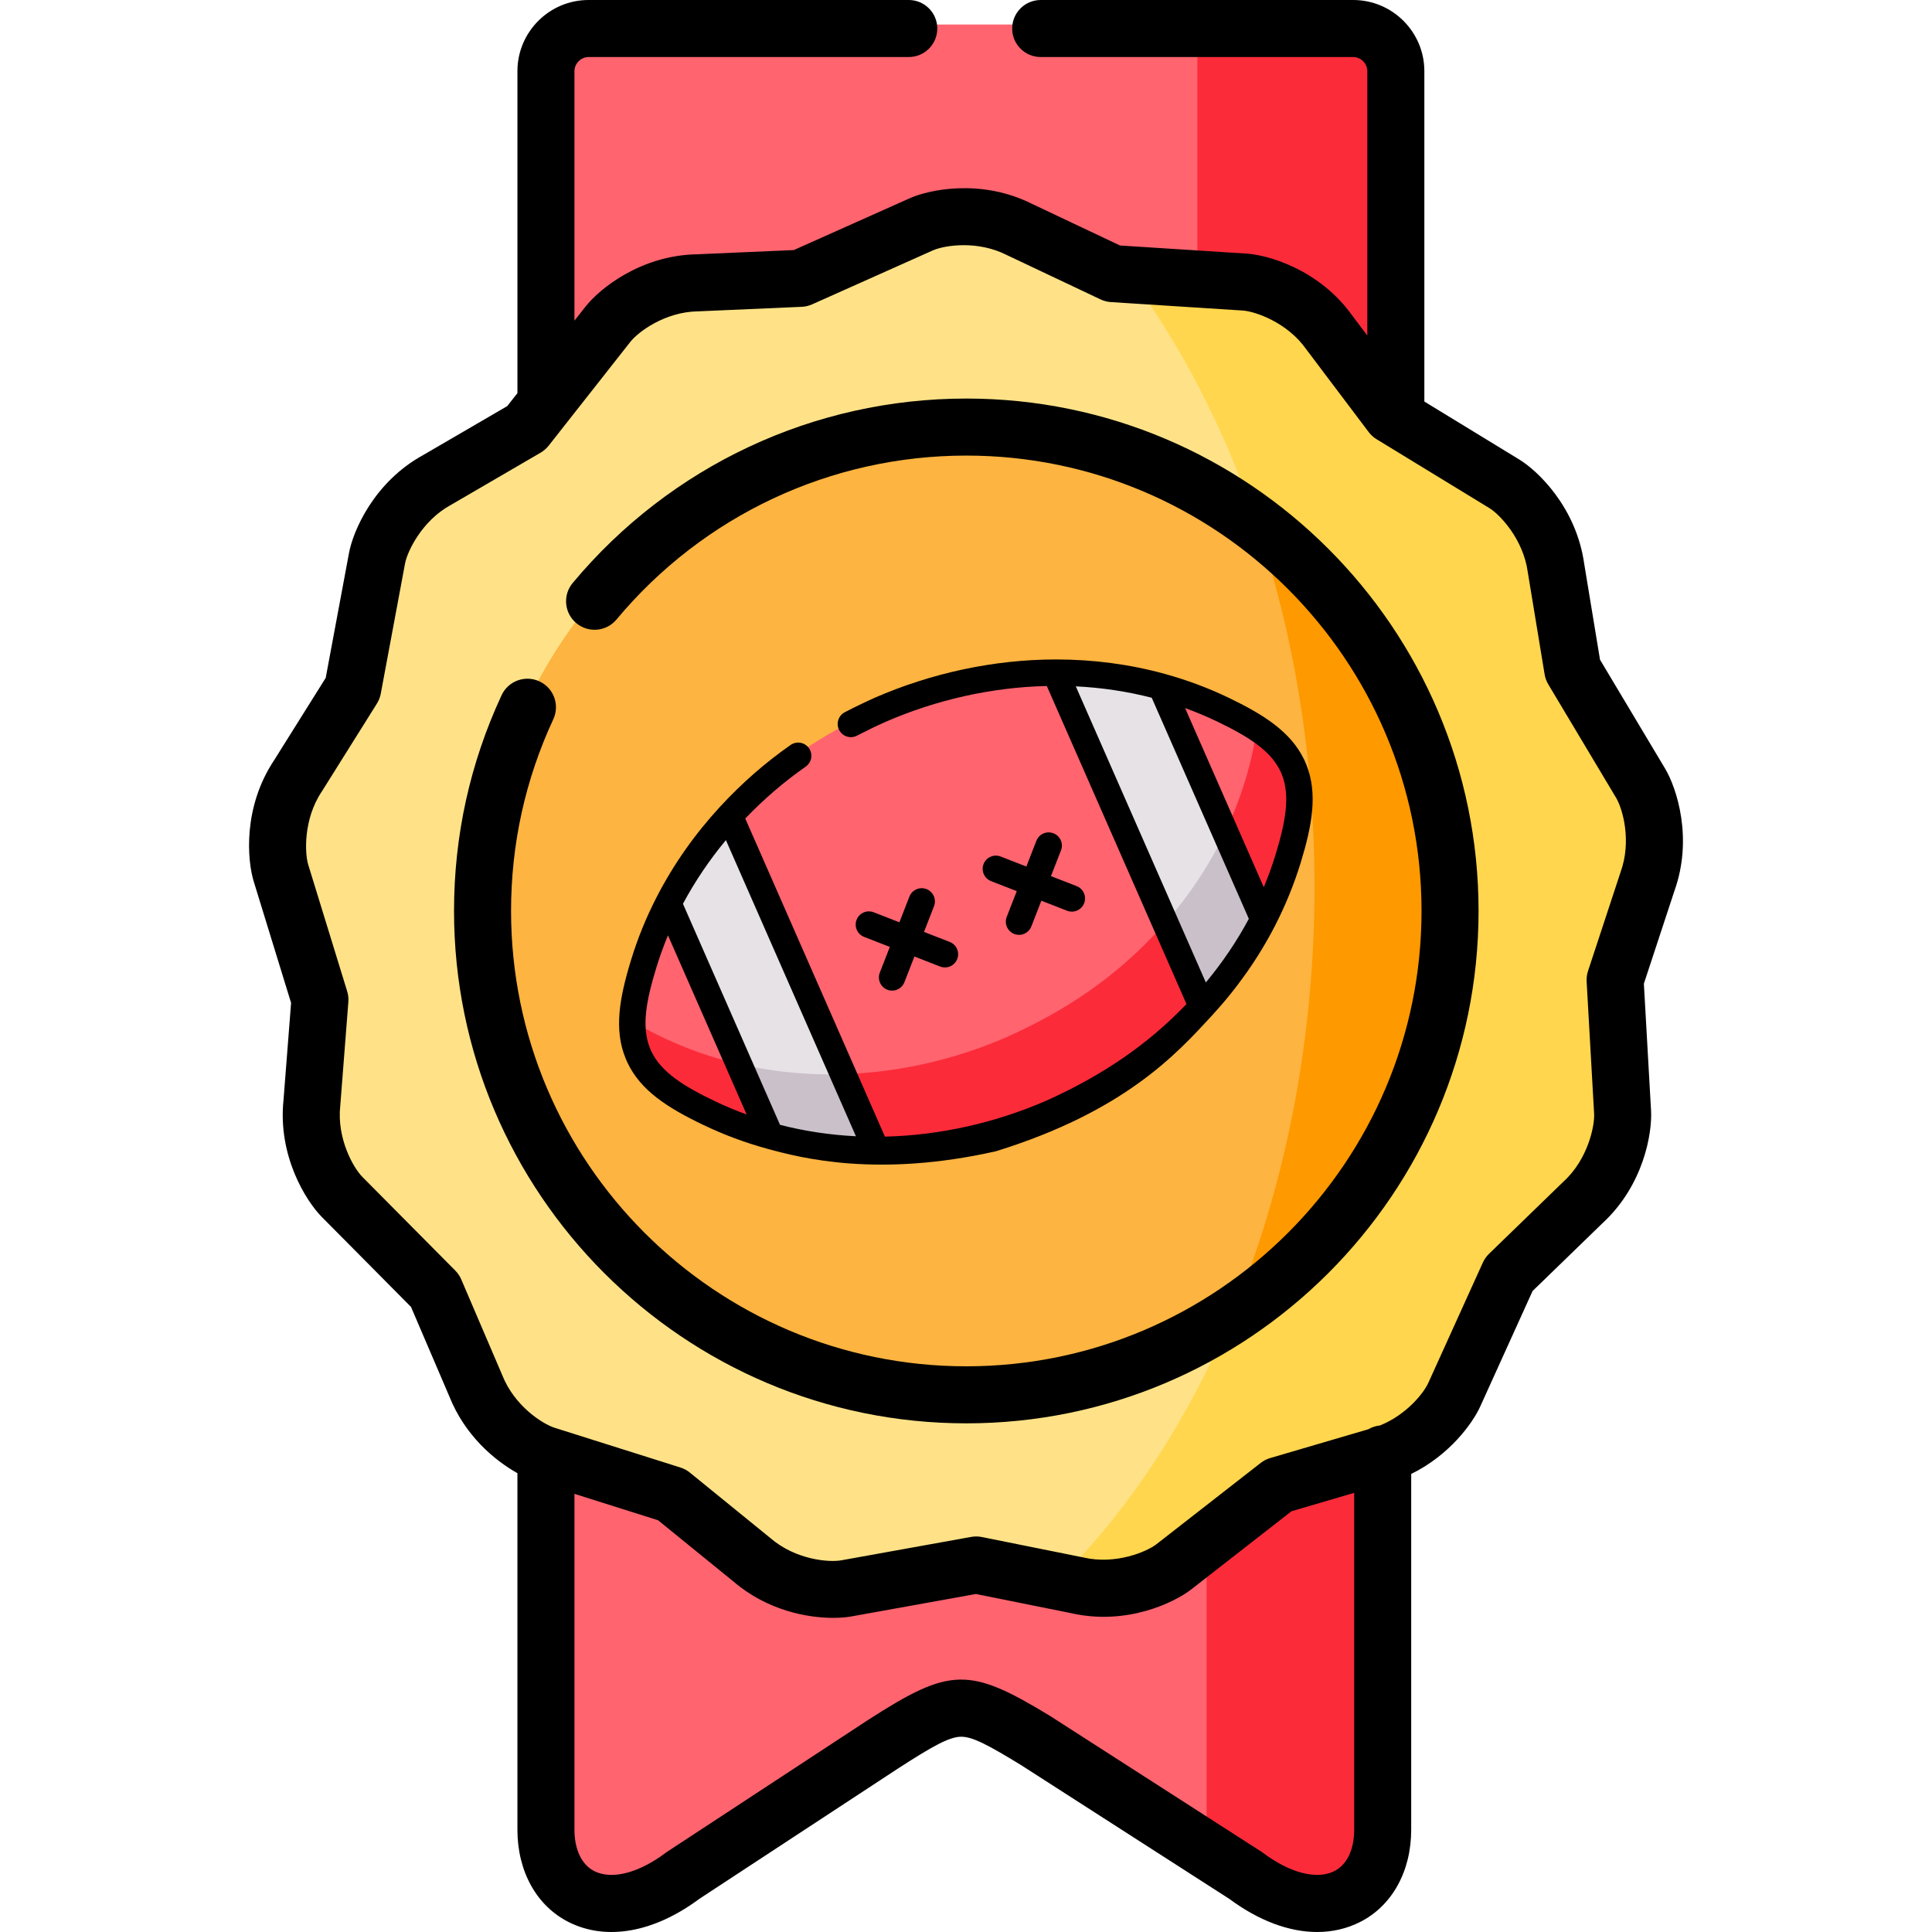 <?xml version="1.0" encoding="UTF-8" standalone="no"?>
<svg
   id="Layer_1"
   enable-background="new 0 0 512 512"
   height="512"
   viewBox="0 0 512 512"
   width="512"
   version="1.1"
   sodipodi:docname="sports-level-2.svg"
   inkscape:version="1.1.1 (c3084ef, 2021-09-22)"
   xmlns:inkscape="http://www.inkscape.org/namespaces/inkscape"
   xmlns:sodipodi="http://sodipodi.sourceforge.net/DTD/sodipodi-0.dtd"
   xmlns="http://www.w3.org/2000/svg"
   xmlns:svg="http://www.w3.org/2000/svg">
  <defs
     id="defs855" />
  <sodipodi:namedview
     id="namedview853"
     pagecolor="#ffffff"
     bordercolor="#666666"
     borderopacity="1.0"
     inkscape:pageshadow="2"
     inkscape:pageopacity="0.0"
     inkscape:pagecheckerboard="0"
     showgrid="false"
     inkscape:zoom="1.1685791"
     inkscape:cx="268.27452"
     inkscape:cy="307.63857"
     inkscape:window-width="1312"
     inkscape:window-height="969"
     inkscape:window-x="0"
     inkscape:window-y="38"
     inkscape:window-maximized="0"
     inkscape:current-layer="Layer_1" />
  <g
     clip-rule="evenodd"
     fill-rule="evenodd"
     id="g844">
    <path
       d="m144.206 17.856v87.034h1.024l110.855 35.491 114.327-37.683v-84.842c0-6.261-5.122-11.356-11.353-11.356h-203.5c-6.231 0-11.353 5.095-11.353 11.356z"
       fill="#ff646f"
       id="path824" />
    <path
       d="m317.318 6.5v113.702l7.597-2.505 38.811-12.808 1.736-.569 4.951-1.622v-84.842c0-6.261-5.122-11.356-11.353-11.356z"
       fill="#fc2b3a"
       id="path826" />
    <path
       d="m144.206 437.659v48.213c0 18.528 17.129 26.725 36.506 12.181l53.407-35.036c19.462-12.523 21.454-12.409 40.376-.882l55.911 35.918c19.377 14.544 36.506 6.347 36.506-12.181v-99.757c-.484.142-.996.285-1.508.427l-109.319-39.362-111.88 38.963v51.516z"
       fill="#ff646f"
       id="path828" />
    <path
       d="m89.917 317.439 24.783 24.989c6.203 14.544 12.52 38.337 29.506 43.716l33.518 10.588 21.283 17.304c8.792 7.571 20.202 8.51 25.125 7.628l34.6-6.233 26.86 5.408c11.296 2.618 21.852-1.878 25.779-4.952l27.742-21.631 26.291-7.713c9.703-2.533 16.418-9.534 19.405-14.316.484-.768.854-1.452 1.138-2.078l14.54-32.076 19.69-19.097c8.565-7.827 10.869-19.097 10.585-24.078l-1.992-35.178 8.593-26.099c3.955-10.901.768-21.944-1.793-26.241l-18.068-30.226-4.467-27.095c-1.593-11.527-9.504-19.809-13.772-22.399l-46.55-40.273c-6.715-9.449-17.584-13.092-22.564-13.405l-35.083-2.248-24.783-11.726c-10.357-5.237-21.653-3.415-26.234-1.366l-32.096 14.344-27.372 1.195c-11.581.171-20.743 7.058-23.844 10.986l-21.767 27.664-23.702 13.804c-10.186 5.55-15.109 15.938-16.019 20.862l-6.459 34.637-14.568 23.253c-6.459 9.648-6.004 21.147-4.524 25.928l10.329 33.67-2.106 27.38c-1.251 11.555 4.496 21.516 7.996 25.074z"
       fill="#ffe287"
       id="path830" />
    <path
       d="m332.712 137.877c31.612 23.48 52.127 61.078 52.127 103.485 0 42.606-20.686 80.374-52.554 103.798-2.02 1.508-4.097 2.932-6.203 4.298-11.751 27.835-27.657 51.799-46.522 70.185l6.032 1.195c11.296 2.618 21.852-1.878 25.779-4.952l27.742-21.631 26.291-7.713c9.703-2.533 16.418-9.534 19.405-14.316.484-.768.854-1.452 1.138-2.078l14.54-32.076 19.69-19.097c8.565-7.827 10.869-19.097 10.585-24.078l-1.992-35.178 8.593-26.099c3.955-10.901.768-21.944-1.793-26.241l-18.068-30.226-4.467-27.095c-1.593-11.527-9.504-19.809-13.772-22.399l-46.55-40.273c-6.715-9.449-17.584-13.092-22.564-13.405l-31.612-2.021c14.058 18.728 25.695 41.07 34.175 65.917z"
       fill="#ffd64d"
       id="path832" />
    <path
       d="m127.333 241.362c0 71.125 57.647 128.787 128.753 128.787s128.753-57.662 128.753-128.787-57.647-128.787-128.753-128.787-128.753 57.662-128.753 128.787z"
       fill="#fdb440"
       id="path834" />
    <path
       d="m332.712 137.877c10.044 29.372 15.649 62.302 15.649 97.081 0 39.675-7.313 76.931-20.145 109.263-.683 1.765-1.394 3.501-2.134 5.237 2.106-1.366 4.183-2.789 6.203-4.298 31.868-23.424 52.554-61.192 52.554-103.798 0-42.407-20.516-80.005-52.127-103.485z"
       fill="#fe9900"
       id="path836" />
    <path
       d="m319.765 409.368v81.854l10.642 6.831c19.377 14.544 36.506 6.347 36.506-12.181v-99.757c-.484.142-.996.285-1.508.427l-26.291 7.713z"
       fill="#fc2b3a"
       id="path842" />
  </g>
  <path
     d="m256.077 105.62c-40.385 0-78.405 17.817-104.311 48.881-2.673 3.205-2.241 7.97.964 10.643 3.204 2.672 7.969 2.242 10.643-.964 23.026-27.611 56.815-43.447 92.704-43.447 66.523 0 120.643 54.135 120.643 120.677s-54.12 120.677-120.643 120.677c-66.522 0-120.642-54.135-120.642-120.677 0-17.716 3.767-34.808 11.195-50.802 1.758-3.786.115-8.279-3.67-10.037-3.785-1.759-8.279-.115-10.037 3.67-8.362 18.004-12.602 37.238-12.602 57.169 0 74.876 60.899 135.791 135.755 135.791s135.756-60.916 135.756-135.791-60.9-135.79-135.755-135.79z"
     id="path846" />
  <path
     d="m441.277 203.697-17.254-28.864-4.199-25.471c-2.091-14.832-12.2-24.553-17.246-27.615l-25.109-15.331v-87.552c0-10.402-8.461-18.864-18.861-18.864h-82.812c-4.173 0-7.557 3.383-7.557 7.557s3.383 7.557 7.557 7.557h82.812c2.032 0 3.748 1.717 3.748 3.75v70.056l-3.969-5.262c-8.671-12.159-22.156-16.079-28.08-16.451l-33.49-2.146-23.287-11.018c-13.34-6.7-27.1-3.894-32.52-1.468l-30.644 13.695-25.712 1.123c-14.87.264-25.759 9.14-29.454 13.82l-2.965 3.769v-66.118c0-2.033 1.716-3.75 3.747-3.75h84.852c4.173 0 7.557-3.383 7.557-7.557s-3.383-7.557-7.556-7.557h-84.852c-10.4 0-18.86 8.462-18.86 18.864v85.325l-2.704 3.437-22.267 12.968c-13.081 7.176-18.583 20.123-19.664 25.969l-6.168 33.078-13.687 21.846c-8.271 12.439-7.138 26.463-5.381 32.142l9.89 32.15-2.006 25.721c-1.555 14.783 5.919 26.71 10.121 30.982l23.662 23.859 10.158 23.717c4.133 10.386 11.983 16.951 18.044 20.347v94.465c0 11.088 5.102 20.258 13.648 24.529 9.988 4.992 22.587 2.728 34.595-6.208l52.929-34.722c8.761-5.637 13.201-8.162 16.351-8.219 3.041-.041 7.122 2.136 15.754 7.392l55.371 35.571c7.811 5.804 15.867 8.786 23.294 8.786 3.984 0 7.787-.859 11.272-2.6 8.546-4.271 13.648-13.44 13.648-24.529v-94.26c10.115-4.95 16.233-13.361 18.28-17.846l13.885-30.632 18.5-17.944c10.973-10.091 13.237-23.964 12.898-29.9l-1.902-33.597 8.074-24.526c5.03-13.994.612-27.344-2.441-32.468zm-87.697 292.184c-4.662 2.329-11.753.49-18.965-4.924-.147-.11-.298-.215-.452-.314l-55.671-35.764c-.051-.033-.102-.064-.153-.096-21.525-13.112-26.482-13.011-48.278 1.014l-53.178 34.885c-.133.087-.264.179-.391.275-7.213 5.414-14.302 7.254-18.965 4.924-3.362-1.681-5.291-5.693-5.291-11.01v-88.988l22.168 7.002 19.998 16.259c8.89 7.609 19.442 9.607 26.399 9.607 1.906 0 3.542-.15 4.8-.375l33.033-5.951 25.229 5.079c14.56 3.328 27.239-2.704 31.909-6.359l26.487-20.652 16.613-4.874v89.252c-.001 5.316-1.93 9.329-5.292 11.01zm75.892-264.756c-.026.071-.051.143-.074.214l-8.556 25.987c-.296.899-.421 1.845-.367 2.79l1.983 35.03c.18 3.148-1.608 12.04-8.092 17.966-.055.05-.11.102-.164.154l-19.605 19.016c-.68.66-1.23 1.441-1.622 2.305l-14.47 31.922c-1.221 2.677-5.802 8.459-12.825 11.26-1.111.109-2.147.464-3.064 1.001l-25.997 7.627c-.913.268-1.768.706-2.519 1.292l-27.634 21.547c-2.469 1.932-10.757 5.502-19.304 3.52-.072-.017-.144-.032-.215-.046l-26.745-5.384c-.934-.188-1.894-.198-2.831-.029l-34.444 6.205c-3.215.578-12.038-.102-18.752-5.883-.054-.046-.108-.092-.164-.137l-21.192-17.23c-.739-.6-1.583-1.056-2.491-1.342l-33.364-10.539c-.002 0-.003-.001-.005-.002-.012-.004-.023-.009-.035-.013-3.141-1.015-10.585-5.723-13.831-13.948-.026-.067-.054-.135-.083-.201l-10.766-25.137c-.374-.875-.911-1.671-1.581-2.346l-24.655-24.86c-2.316-2.354-6.788-10.059-5.835-18.853.008-.076.015-.151.021-.227l2.125-27.262c.074-.947-.032-1.901-.311-2.809l-10.316-33.537c-.932-3.011-1.327-12.071 3.565-19.379.042-.063.084-.127.124-.192l14.505-23.153c.503-.803.851-1.694 1.025-2.627l6.434-34.5c.573-3.1 4.424-11.31 12.135-15.511.063-.034.126-.069.188-.105l23.6-13.745c.822-.479 1.547-1.109 2.136-1.857l21.665-27.535c2.034-2.575 9.091-7.936 17.923-8.066.073-.001.146-.003.219-.006l27.255-1.191c.95-.041 1.885-.262 2.753-.65l31.961-14.284c1.528-.683 4.559-1.4 8.216-1.4 3.488 0 7.545.652 11.409 2.606.059.03.118.059.178.087l24.677 11.676c.863.408 1.796.649 2.749.71l34.941 2.239c3.13.197 11.7 3.04 16.776 10.203.043.062.088.122.133.182l16.46 21.821c.573.759 1.283 1.403 2.095 1.899l29.907 18.261c2.672 1.622 8.936 8.122 10.147 16.877.009.065.019.13.029.194l4.448 26.979c.154.936.483 1.834.97 2.648l17.985 30.087c1.685 2.828 4.19 11.362 1.172 19.681z"
     id="path850" />
  <g
     id="g2699"
     transform="matrix(0.463,0,0,0.463,137.437,174.762)"
     style="stroke-width:2.159">
    <g
       clip-rule="evenodd"
       fill-rule="evenodd"
       id="g860"
       style="stroke-width:3.395">
      <path
         d="m 84.735,139.07 c 9.402,-18.3 21.34,-35.149 35.302,-50.29 C 145.053,61.686 173.175,42.902 206.681,27.846 238.592,13.957 273.153,6.557 307.514,6.5 c 20.6,-0.028 41.114,2.561 60.944,8.026 12.081,3.33 23.905,7.684 35.33,13.149 19.944,9.563 33.706,18.585 40.202,32.388 l 0.114,0.256 0.142,0.313 c 0.057,0.114 0.114,0.256 0.171,0.37 l 0.142,0.342 0.142,0.342 0.114,0.256 c 5.755,14.116 3.134,30.339 -3.334,51.485 -3.704,12.096 -8.491,23.736 -14.189,34.864 -9.402,18.272 -21.369,35.149 -35.33,50.261 -24.987,27.123 -53.138,45.878 -86.616,60.934 -31.939,13.889 -66.5,21.317 -100.862,21.374 -20.571,0.028 -41.114,-2.59 -60.944,-8.054 -12.081,-3.301 -23.876,-7.684 -35.302,-13.149 -19.973,-9.534 -33.706,-18.585 -40.202,-32.36 l -0.114,-0.256 -0.171,-0.342 -0.142,-0.342 c -0.057,-0.114 -0.114,-0.228 -0.142,-0.37 l -0.142,-0.313 -0.114,-0.285 c -5.784,-14.088 -3.163,-30.311 3.334,-51.457 3.677,-12.094 8.463,-23.763 14.19,-34.862 z m -17.522,86.321"
         fill="#ff646f"
         id="path826-3"
         style="stroke-width:5.341" />
      <path
         d="m 120.037,88.78 c -13.961,15.141 -25.899,31.99 -35.302,50.29 l 58.807,133.736 c 19.83,5.464 40.373,8.083 60.944,8.054 z"
         fill="#e6e2e6"
         id="path846-1"
         style="stroke-width:5.341" />
      <path
         d="m 307.514,6.5 84.45,192.052 c 13.961,-15.113 25.928,-31.99 35.33,-50.261 L 368.458,14.526 C 348.628,9.062 328.114,6.472 307.514,6.5 Z"
         fill="#e6e2e6"
         id="path848"
         style="stroke-width:5.341" />
      <path
         d="m 117.7,229.432 c -12.081,-3.301 -23.905,-7.684 -35.33,-13.149 -6.867,-3.273 -12.992,-6.489 -18.349,-9.876 -0.171,6.831 0.769,13.092 3.191,18.983 l 0.114,0.285 0.142,0.313 0.142,0.37 0.142,0.342 0.171,0.342 0.114,0.256 c 6.496,13.775 20.229,22.825 40.202,32.36 11.425,5.464 23.221,9.847 35.302,13.149 l -18.206,-41.41 c -2.563,-0.599 -5.099,-1.253 -7.635,-1.965 z"
         fill="#fc2b3a"
         id="path850-1"
         style="stroke-width:5.341" />
      <path
         d="m 178.645,237.486 c -17.95,0.028 -35.871,-1.964 -53.309,-6.091 l 18.206,41.41 c 19.83,5.464 40.373,8.083 60.944,8.054 l -19.118,-43.488 c -2.222,0.059 -4.472,0.115 -6.723,0.115 z"
         fill="#cac0c9"
         id="path852"
         style="stroke-width:5.341" />
      <path
         d="m 279.478,216.113 c -29.831,12.978 -61.97,20.321 -94.109,21.26 l 19.118,43.488 c 3.248,-0.028 6.468,-0.085 9.687,-0.228 21.198,-0.882 42.368,-4.525 62.853,-10.73 9.602,-2.903 19.061,-6.404 28.321,-10.417 3.96,-1.793 7.864,-3.615 11.682,-5.521 28.435,-14.088 52.91,-31.506 74.934,-55.413 l -21.284,-48.44 c -1.51,1.708 -3.02,3.415 -4.559,5.066 -25.015,27.123 -53.137,45.907 -86.643,60.935 z"
         fill="#fc2b3a"
         id="path854"
         style="stroke-width:5.341" />
      <path
         d="m 401.424,104.917 c -8.348,16.251 -18.748,31.392 -30.743,45.195 l 21.284,48.44 c 13.961,-15.113 25.928,-31.99 35.33,-50.261 l -22.281,-50.66 c -1.14,2.448 -2.337,4.867 -3.59,7.286 z"
         fill="#cac0c9"
         id="path856"
         style="stroke-width:5.341" />
      <path
         d="m 415.641,70.053 c -2.906,9.477 -6.468,18.67 -10.628,27.578 l 22.281,50.66 c 5.727,-11.128 10.485,-22.768 14.189,-34.864 6.468,-21.146 9.089,-37.397 3.334,-51.485 l -0.114,-0.256 -0.142,-0.342 -0.142,-0.342 -0.171,-0.37 -0.142,-0.313 -0.114,-0.256 c -4.274,-9.05 -11.653,-16.052 -21.853,-22.512 -0.287,9.534 -2.737,20.178 -6.498,32.502 z"
         fill="#fc2b3a"
         id="path858"
         style="stroke-width:5.341" />
    </g>
    <path
       d="m 306.147,99.508 c -3.888,-1.515 -8.269,0.407 -9.785,4.296 l -5.742,14.727 -14.707,-5.731 c -3.89,-1.516 -8.269,0.409 -9.784,4.298 -1.515,3.889 0.409,8.27 4.298,9.785 l 14.703,5.729 -5.74,14.722 c -1.516,3.889 0.407,8.27 4.295,9.787 0.902,0.351 1.83,0.517 2.743,0.517 3.023,0 5.878,-1.827 7.042,-4.813 l 5.741,-14.726 14.707,5.731 c 0.902,0.351 1.829,0.517 2.741,0.517 3.024,0 5.879,-1.828 7.043,-4.815 1.515,-3.889 -0.409,-8.27 -4.298,-9.785 l -14.703,-5.729 5.74,-14.723 c 1.517,-3.889 -0.406,-8.269 -4.294,-9.787 z"
       id="path862"
       style="stroke-width:2.159" />
    <path
       d="m 233.469,131.446 c -3.888,-1.514 -8.269,0.409 -9.784,4.299 l -5.728,14.707 -14.717,-5.741 c -3.888,-1.52 -8.269,0.406 -9.785,4.295 -1.516,3.888 0.407,8.27 4.294,9.786 l 14.723,5.743 -5.73,14.711 c -1.515,3.89 0.41,8.271 4.298,9.786 0.901,0.351 1.828,0.516 2.741,0.516 3.024,0 5.879,-1.828 7.043,-4.815 l 5.728,-14.706 14.718,5.741 c 0.902,0.352 1.83,0.518 2.744,0.518 3.023,0 5.877,-1.827 7.042,-4.813 1.516,-3.888 -0.407,-8.27 -4.294,-9.786 l -14.724,-5.743 5.73,-14.712 c 1.514,-3.89 -0.41,-8.27 -4.299,-9.786 z"
       id="path864"
       style="stroke-width:2.159" />
    <path
       d="m 396.666,204.02 c 0.022,-0.023 0.043,-0.046 0.065,-0.069 0.009,-0.01 0.019,-0.02 0.028,-0.03 14.564,-15.785 26.777,-33.186 36.308,-51.731 0.006,-0.011 0.011,-0.022 0.016,-0.033 10e-4,-0.003 0.003,-0.005 0.004,-0.008 5.959,-11.659 10.867,-23.74 14.589,-35.91 6.619,-21.664 9.711,-39.468 3.316,-55.755 -0.132,-0.417 -0.299,-0.818 -0.497,-1.201 l -0.15,-0.36 c -0.048,-0.116 -0.1,-0.231 -0.154,-0.345 -0.028,-0.063 -0.057,-0.127 -0.085,-0.189 -0.17,-0.492 -0.391,-0.962 -0.655,-1.402 -7.64,-15.61 -22.82,-25.365 -43.221,-35.16 C 394.742,16.325 382.522,11.77 369.908,8.283 369.896,8.28 369.884,8.276 369.872,8.273 369.862,8.27 369.853,8.267 369.843,8.265 349.964,2.781 329.013,0 307.557,0 c -0.113,0 -0.23,0 -0.343,0.001 h -0.018 c -0.053,0 -0.105,0.001 -0.158,0.002 -34.791,0.083 -70.439,7.646 -103.176,21.913 -5.932,2.661 -11.71,5.453 -17.172,8.299 -3.701,1.928 -5.139,6.493 -3.211,10.194 1.928,3.701 6.491,5.138 10.193,3.211 5.202,-2.71 10.711,-5.373 16.301,-7.88 29.3,-12.769 61.123,-19.831 92.352,-20.552 l 79.95,182.061 c -21.998,22.959 -47.635,40.62 -80.217,55.293 -29.366,12.787 -61.199,19.858 -92.383,20.581 L 129.727,91.043 c 10.72,-11.169 22.079,-20.93 34.614,-29.712 3.418,-2.395 4.248,-7.108 1.853,-10.526 -2.394,-3.418 -7.105,-4.248 -10.524,-1.854 -14.716,10.31 -27.909,21.861 -40.334,35.311 -0.023,0.024 -0.045,0.048 -0.068,0.072 -0.011,0.012 -0.023,0.024 -0.034,0.036 -14.564,15.816 -26.767,33.225 -36.264,51.734 -0.008,0.016 -0.016,0.032 -0.024,0.049 -0.003,0.005 -0.005,0.011 -0.008,0.016 -5.965,11.586 -10.874,23.67 -14.585,35.897 -6.725,21.919 -9.822,39.885 -3.107,56.263 l 0.113,0.283 c 0.032,0.078 0.064,0.156 0.098,0.233 0.101,0.277 0.205,0.52 0.303,0.729 l 0.065,0.157 c 0.067,0.16 0.139,0.318 0.216,0.474 l 0.138,0.286 c 0.022,0.05 0.045,0.1 0.068,0.149 7.567,16.067 22.885,25.939 43.551,35.818 11.678,5.592 23.916,10.157 36.359,13.562 19.554,5.395 63.578,16.721 131.108,1.459 C 346.868,258.666 376.697,225.703 396.666,204.02 Z m -284.345,48.803 c -17.532,-8.38 -30.412,-16.397 -36.184,-28.171 -0.121,-0.308 -0.262,-0.604 -0.42,-0.891 l -0.077,-0.166 c -0.063,-0.181 -0.134,-0.358 -0.211,-0.533 -0.102,-0.296 -0.222,-0.585 -0.359,-0.863 -4.785,-12.203 -1.971,-27.115 3.737,-45.722 1.896,-6.248 4.139,-12.449 6.685,-18.561 l 45.03,102.54 c -6.185,-2.249 -12.272,-4.792 -18.201,-7.633 z m 37.304,13.546 -55.558,-126.515 c 6.843,-12.793 15.084,-25.003 24.586,-36.443 l 74.425,169.504 c -14.854,-0.738 -29.411,-2.93 -43.453,-6.546 z M 393.351,184.883 318.921,15.394 c 14.894,0.735 29.456,2.919 43.455,6.522 l 55.584,126.539 c -6.855,12.798 -15.102,25 -24.609,36.428 z m 39.874,-73.062 c -1.903,6.223 -4.153,12.422 -6.704,18.548 L 381.483,27.838 c 6.245,2.265 12.337,4.804 18.212,7.618 17.754,8.523 30.738,16.65 36.381,28.592 l 0.244,0.54 c 0.019,0.042 0.039,0.084 0.059,0.126 0.025,0.058 0.052,0.116 0.078,0.173 l 0.225,0.538 c 0.021,0.048 0.041,0.097 0.062,0.145 l 0.065,0.145 c 4.956,12.291 2.152,27.327 -3.584,46.106 z"
       id="path868"
       sodipodi:nodetypes="cccccccccccccccccscscccsccccccccccccccccccccccccccccccccccccccccccccccccccccccccccccc"
       style="stroke-width:2.159" />
  </g>
</svg>
